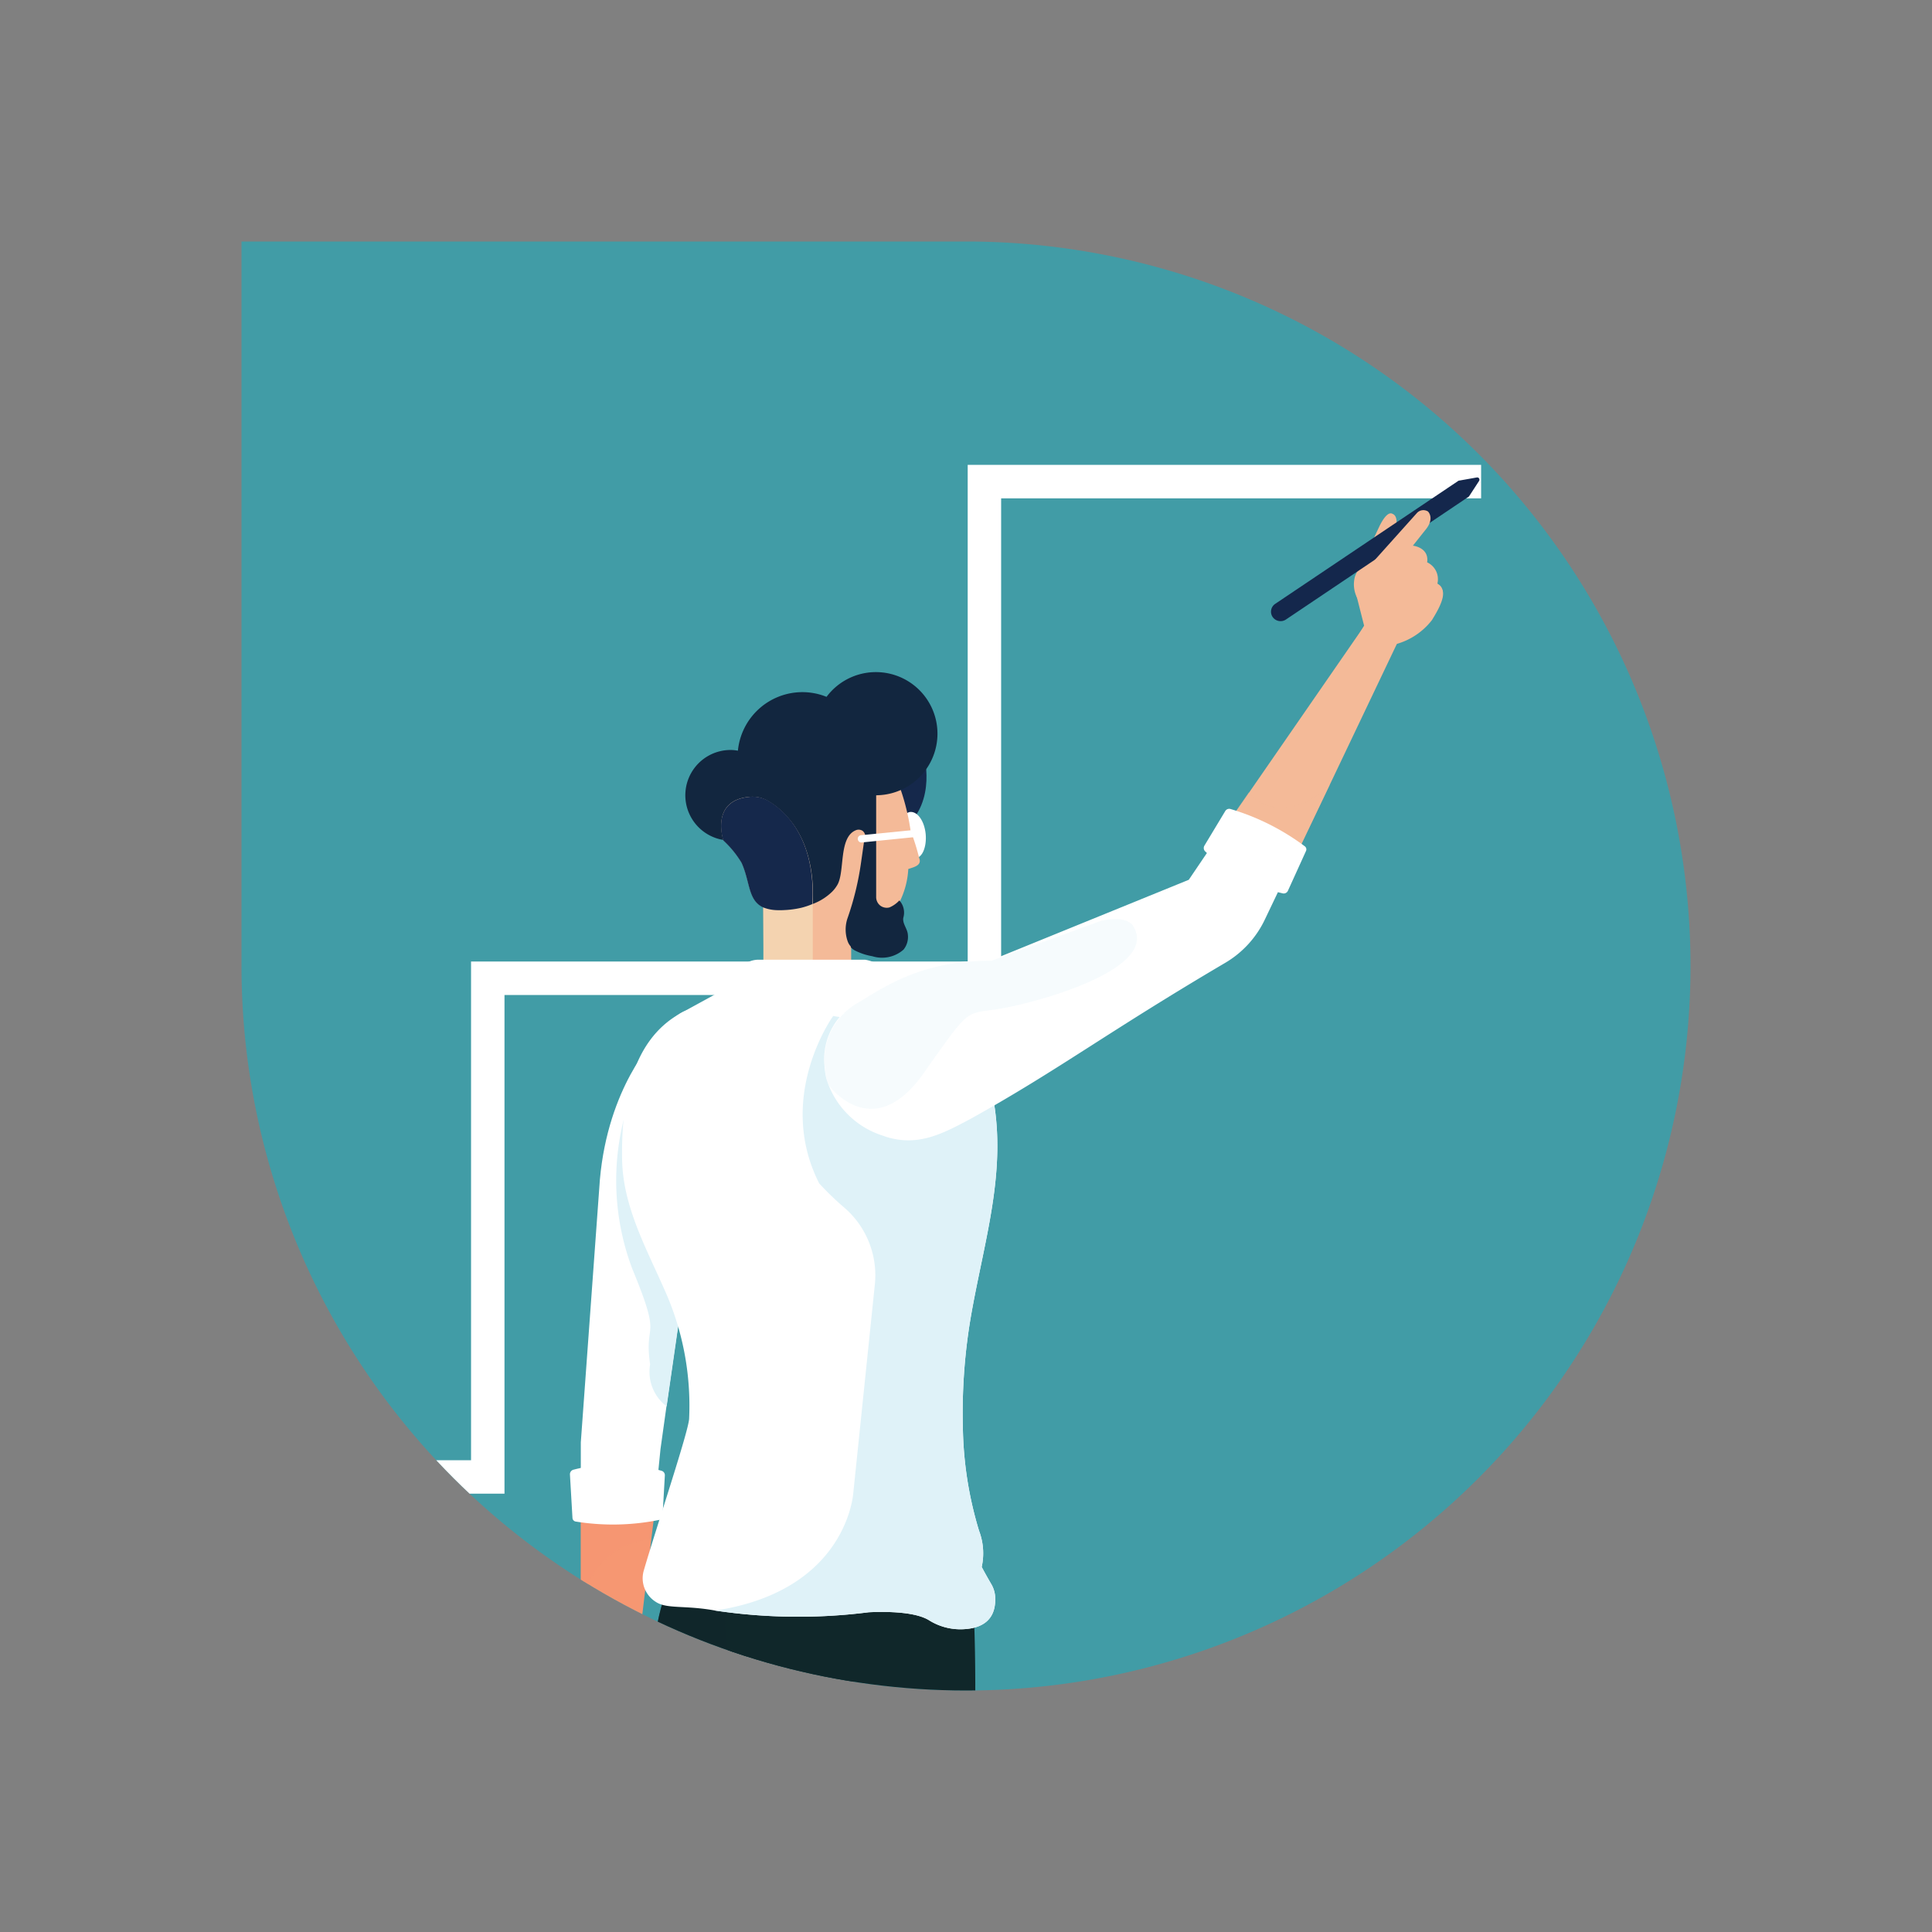 <svg id="cf1_paso_copia_2" data-name="cf1_paso copia 2" xmlns="http://www.w3.org/2000/svg" xmlns:xlink="http://www.w3.org/1999/xlink" width="160" height="160" viewBox="0 0 160 160">
  <rect x="0" y="0" width="160" height="160" fill="#808080" stroke="none"/>
  <defs>
    <clipPath id="clip-path">
      <path id="Trazado_101308" data-name="Trazado 101308" d="M80,20h0a60,60,0,0,1,60,60v60H80A60,60,0,0,1,20,80h0A60,60,0,0,1,80,20Z" transform="translate(160 160) rotate(180)" fill="none"/>
    </clipPath>
  </defs>
  <g id="Capa_2" data-name="Capa 2">
    <rect id="Rectángulo_5262" data-name="Rectángulo 5262" width="120" height="120" transform="translate(0 20)" fill="none"/>
    <path id="Trazado_101278" data-name="Trazado 101278" d="M80,20h0a60,60,0,0,1,60,60v60H80A60,60,0,0,1,20,80h0A60,60,0,0,1,80,20Z" transform="translate(160 160) rotate(180)" fill="#419ca6"/>
    <rect id="Rectángulo_5263" data-name="Rectángulo 5263" width="160" height="160" fill="none"/>
    <g id="Grupo_54107" data-name="Grupo 54107" clip-path="url(#clip-path)">
      <path id="Trazado_101279" data-name="Trazado 101279" d="M80.14,38.5V79.63H39.01v41.3H-2.29v41.35H-44.12v41.14H-85.25v41.3h-41.3v41.47h-41.48v41.08H-209.1v42.51h2.77V330.04h41.07V288.96h41.48V247.48h41.3V206.19h41.13V165.05H.48V123.7h41.3V82.4H82.91V41.27h39.75V38.5Z" fill="#fff"/>
      <g id="Grupo_54106" data-name="Grupo 54106">
        <path id="Trazado_101280" data-name="Trazado 101280" d="M55,150a2,2,0,0,0-.71-.86c-.36-.3-.78-.61-1.11-.86-.64-.51-1.4-.94-1.59-1.17l2.35-19.65.31-2.54.13-1.18H48.1v23.58a21.509,21.509,0,0,0-.6,3.56,13.15,13.15,0,0,0,.35,1.91c.14.65.22,1.51.54,1.75a.89.89,0,0,0,1.2-.25.87.87,0,0,0,1.2.61.77.77,0,0,0,.32-.43c.26.56.49.92.81.94a1.1,1.1,0,0,0,.95-.43.73.73,0,0,0,.59.38.85.85,0,0,0,.93-1,4.129,4.129,0,0,0-.11-.66c.23,0,.9.08,1-.9A15.09,15.09,0,0,0,55,150Z" fill="#f69772"/>
        <path id="Trazado_101281" data-name="Trazado 101281" d="M54.2,124.91l-.31,2.54c-1.64.17-4.78,1.1-5.79,5.5v-7.31Z" fill="#f69772" opacity="0.5"/>
        <path id="Trazado_101282" data-name="Trazado 101282" d="M115.11,45.5l.42-1.52c.38-1.28-.2-1.42-.2-1.42-.48-.31-1.08,1-1.08,1l-1.56,3.3a3.72,3.72,0,0,0-.47.86,2.45,2.45,0,0,0,.22,1.88C113.11,50.92,115.11,45.5,115.11,45.5Z" fill="#f4ba98"/>
        <path id="Trazado_101283" data-name="Trazado 101283" d="M121.65,41.12l.84-1.29a.2.2,0,0,0,0-.21.18.18,0,0,0-.18-.08l-1.52.27L105.62,50a.78.78,0,0,0-.23,1.09.8.8,0,0,0,1.1.22Z" fill="#14274c"/>
        <path id="Trazado_101284" data-name="Trazado 101284" d="M54.23,86.08S50.36,90,49.68,97.69L48.1,119.45v4.27h6.23L54.7,120l.49-3.5,1.35-9.36v-.19l.78-5.77S62,75.8,54.23,86.08Z" fill="#fff"/>
        <path id="Trazado_101285" data-name="Trazado 101285" d="M56.56,106.92v.19l-1.35,9.36A3.58,3.58,0,0,1,53.84,113c-.54-3.76,1.08-1.74-1.48-7.93a20.73,20.73,0,0,1-.67-12.49Z" fill="#dff2f8"/>
        <path id="Trazado_101286" data-name="Trazado 101286" d="M54.87,125.53a.38.38,0,0,1-.31.35,19.35,19.35,0,0,1-6.87.13.32.32,0,0,1-.28-.29l-.21-3.61a.39.39,0,0,1,.31-.4,13.76,13.76,0,0,1,7.26.09.38.38,0,0,1,.29.39Z" fill="#fff"/>
        <path id="Trazado_101287" data-name="Trazado 101287" d="M71,137.57l-8.2,46.62c-.2,1.11-.4,2.21-.62,3.3l-7.11,35.58-.8,4H47.72c.83-8.4,1.2-18.25,2.13-27a75.76,75.76,0,0,1,2.67-14.54c.14-.44.29-.88.46-1.29s.3-.81.47-1.2l2.29-37.81a17.94,17.94,0,0,1-.61-13.32,20.87,20.87,0,0,1,3.32-6.31l11.39,3.21Z" fill="#10272a"/>
        <path id="Trazado_101288" data-name="Trazado 101288" d="M66.43,145.77v2.94a9.37,9.37,0,0,0-8.92,8.13,237.218,237.218,0,0,0-2.28,25.32l3.58.16-2.06,1a5.94,5.94,0,0,0-2,1.19c-1.71,5.42-9.44,33.35.3,38.6l-.8,4H47.72c.83-8.4,1.2-18.25,2.13-27a75.759,75.759,0,0,1,2.67-14.54h0c.14-.43.29-.87.45-1.28s.3-.81.47-1.2l2.29-37.81a17.94,17.94,0,0,1-.61-13.32l5.38,1.15,1.69,4.86a1.3,1.3,0,0,0-.41,0Z" fill="#10272a" opacity="0.5"/>
        <g id="Grupo_54104" data-name="Grupo 54104">
          <path id="Trazado_101289" data-name="Trazado 101289" d="M76.49,62.45s1.15,3.85-1.59,6.14l-2-4Z" fill="#15284b"/>
          <path id="Trazado_101290" data-name="Trazado 101290" d="M76.66,69.06c.1,1.06-.28,2-.85,2s-1.12-.76-1.23-1.82.27-2,.85-2S76.55,68,76.66,69.06Z" fill="#fff"/>
          <g id="Grupo_54103" data-name="Grupo 54103">
            <path id="Trazado_101291" data-name="Trazado 101291" d="M76.12,71.05a18.5,18.5,0,0,0-.71-2.26,18.56,18.56,0,0,0-1.7-5.52,10.42,10.42,0,0,0-1.31-.81l-2.69,1.38-3.5,1.8-1.92,4.19-.11.25-1,2.31.07,8.23h7.24V78.35l.26-.12,2.69-1a1.07,1.07,0,0,0,1-1l.1-1.62a6.89,6.89,0,0,0,.68-2.64C75.67,71.81,76.38,71.68,76.12,71.05Z" fill="#f4ba98"/>
            <path id="Trazado_101292" data-name="Trazado 101292" d="M72.56,65.87v8.39a.9.9,0,0,0,.33.73.89.89,0,0,0,.77.16,2.4,2.4,0,0,0,.82-.58h0A1.49,1.49,0,0,1,74.81,76c-.09.47.32.89.37,1.36a1.68,1.68,0,0,1-.35,1.28,2.69,2.69,0,0,1-2.59.55,5,5,0,0,1-1.41-.46,1.29,1.29,0,0,1-.37-.28v-.06a1.33,1.33,0,0,1-.25-.41,2.92,2.92,0,0,1,0-2,23.91,23.91,0,0,0,1.09-4.49l.34-2.37a.58.58,0,0,0-.2-.31.59.59,0,0,0-.52-.07c-1.51.55-.92,3.49-1.59,4.57a2.71,2.71,0,0,1-.42.54,4.63,4.63,0,0,1-1.57,1,6,6,0,0,1-.93.31,6.919,6.919,0,0,1-1.41.19h-.73a3.59,3.59,0,0,1-1-.23c-1.28-.58-1.08-2.11-1.8-3.7a8.41,8.41,0,0,0-1.51-1.85,3.75,3.75,0,0,1,.54-7.46,3.08,3.08,0,0,1,.61.06,5.37,5.37,0,0,1,5.34-4.85,5.31,5.31,0,0,1,2,.39,5.1,5.1,0,1,1,4.17,8.15Z" fill="#12263f"/>
            <path id="Trazado_101293" data-name="Trazado 101293" d="M67.31,74.83v5.39H63.22V75.13c-1.28-.58-1.08-2.11-1.8-3.7a8.41,8.41,0,0,0-1.51-1.85S58.81,66.32,62,66a2.58,2.58,0,0,1,1.67.37,6.59,6.59,0,0,1,1.59,1.35C66.39,69,67.47,71.21,67.31,74.83Z" fill="#f4d3b0"/>
            <path id="Trazado_101294" data-name="Trazado 101294" d="M65.27,67.7a6.59,6.59,0,0,0-1.59-1.35A2.58,2.58,0,0,0,62,66c-3.2.34-2.1,3.6-2.1,3.6a8.41,8.41,0,0,1,1.51,1.85c.72,1.59.52,3.12,1.8,3.7a3.3,3.3,0,0,0,1,.22,5.879,5.879,0,0,0,.73,0,7.7,7.7,0,0,0,1.41-.19,6,6,0,0,0,.93-.31h0C67.47,71.21,66.39,69,65.27,67.7Z" fill="#15284b"/>
          </g>
          <path id="Trazado_101295" data-name="Trazado 101295" d="M76.13,68.69l-4.83.48a.31.31,0,0,0-.2.11.29.29,0,0,0-.06.22.3.3,0,0,0,.32.27l4.83-.49Z" fill="#fff"/>
        </g>
        <path id="Trazado_101296" data-name="Trazado 101296" d="M78.52,177.87c-1.37,14.54-3.16,30-4.74,45-.13,1.3-.27,2.61-.4,3.9H66.55a246.933,246.933,0,0,0,.3-26.75c-.13-5.58-.12-10.25.75-14.57.11-.58.24-1.14.39-1.69.06-.25.13-.49.2-.73l-1.25-15.44-.8-9.88-1-11.8a17.82,17.82,0,0,1-2.75-3.51,16.35,16.35,0,0,1-1.51-3.4,17,17,0,0,1-.34-9.33h19.9c.06.77.11,1.55.14,2.35C81.22,144.24,80.17,160.37,78.52,177.87Z" fill="#10272a"/>
        <path id="Trazado_101297" data-name="Trazado 101297" d="M73.78,222.89c-.13,1.3-.27,2.61-.4,3.9H66.55a246.933,246.933,0,0,0,.3-26.75c-.13-5.58-.12-10.25.75-14.57h0c.12-.57.24-1.14.38-1.69.06-.25.13-.49.2-.73l-1.25-15.44-.8-9.88-1-11.8a17.82,17.82,0,0,1-2.75-3.51,16.35,16.35,0,0,1-1.5-3.42c.58,1.26,2.93,5.54,7.29,5.79l2.8.08s-4.76,4.76-2.39,22.77l1.36,14.92H73.4a12.46,12.46,0,0,0-3.71,2.22C69.23,186.62,64.84,222.79,73.78,222.89Z" fill="#10272a" opacity="0.5"/>
        <path id="Trazado_101298" data-name="Trazado 101298" d="M60.78,81.29v.33c0,.76,13.32.51,13.21-.33h0a3.14,3.14,0,0,0-2.34-1.81H62.73a2.08,2.08,0,0,0-1.95,1.81Z" fill="#fff"/>
        <path id="Trazado_101299" data-name="Trazado 101299" d="M82.41,132.16c.15,2.1-1.21,2.68-2.55,2.76a4.89,4.89,0,0,1-2.91-.73c-1.08-.68-3.31-.75-5-.67a46.43,46.43,0,0,1-12.72-.14c-2.52-.46-4-.11-4.92-.72a2.3,2.3,0,0,1-1-2.58c1-3.45,3.72-11.56,3.76-12.59A23.36,23.36,0,0,0,55,106.74c-1.53-3.47-3.41-6.86-3.48-10.71-.07-4.25.56-9.79,4.89-12.14l4.5-2.46h.16c1.9-.82,4-.81,6.68-.87h.47a9.41,9.41,0,0,1,1.76,0C74.27,81,78.27,82.41,80.5,86a11,11,0,0,1,1.21,2.7c2.16,7.19-.16,13.54-1.35,20.59a47.241,47.241,0,0,0-.62,8.91,31,31,0,0,0,1.34,8.57,5.24,5.24,0,0,1,.22,3c.32.6.59,1.07.77,1.38A2.37,2.37,0,0,1,82.41,132.16Z" fill="#fff"/>
        <path id="Trazado_101300" data-name="Trazado 101300" d="M82.41,132.16c.15,2.1-1.21,2.68-2.55,2.76a4.89,4.89,0,0,1-2.91-.73c-1.08-.68-3.31-.75-5-.67a46.43,46.43,0,0,1-12.72-.14c11-1.67,11.44-9.78,11.44-9.78l1.79-17.31A7.4,7.4,0,0,0,69.91,100a23.558,23.558,0,0,1-2.07-2C64.19,90.79,69,84.14,69,84.14L80.5,86a11,11,0,0,1,1.21,2.7c2.16,7.19-.16,13.54-1.35,20.59a47.241,47.241,0,0,0-.62,8.91,31,31,0,0,0,1.34,8.57,5.24,5.24,0,0,1,.22,3c.32.6.59,1.07.77,1.38A2.37,2.37,0,0,1,82.41,132.16Z" fill="#dff2f8"/>
        <g id="Grupo_54105" data-name="Grupo 54105">
          <path id="Trazado_101301" data-name="Trazado 101301" d="M98.45,72.86,82.07,79.53c-5.84,0-8.94,2.22-11.2,3.57a5.39,5.39,0,0,0-2.59,5.17,6.51,6.51,0,0,0,.14,1h0a7.13,7.13,0,0,0,4.69,4.78l.32.11c2.64.81,4.68-.29,7-1.53,7.2-4,11.19-7.09,21-12.87a8.28,8.28,0,0,0,3.32-3.61l1.91-4-5.55-3.22Z" fill="#fff"/>
          <path id="Trazado_101302" data-name="Trazado 101302" d="M115.98,52.7l-5.83,12.24-2.88,6.04-.56,1.18-5.55-3.22.32-.47,1.94-2.8,9.94-14.38Z" fill="#f4ba98"/>
        </g>
        <path id="Trazado_101303" data-name="Trazado 101303" d="M91.19,76.26c2.31-.53,2.69.5,2.69.5,1.94,3.27-6.65,5.89-10.38,6.65s-2.77-.55-7,5.46-7.87,1-7.87,1c-.06-.17-.12-.36-.18-.56h0a6.51,6.51,0,0,1-.14-1,5.39,5.39,0,0,1,2.59-5.17c2.26-1.35,5.36-3.61,11.2-3.57Z" fill="#dff2f8" opacity="0.3"/>
        <path id="Trazado_101304" data-name="Trazado 101304" d="M110.15,64.94l-2.88,6-5.79-2.51,1.94-2.8C104.76,67.28,107.62,67.55,110.15,64.94Z" fill="#f4ba98" opacity="0.5"/>
        <path id="Trazado_101305" data-name="Trazado 101305" d="M101.47,67.17a.38.38,0,0,1,.44-.17,19.55,19.55,0,0,1,6.14,3.08.32.32,0,0,1,.11.39l-1.5,3.3a.38.38,0,0,1-.45.21,13.84,13.84,0,0,1-6.39-3.46.39.39,0,0,1-.08-.48Z" fill="#fff"/>
        <path id="Trazado_101306" data-name="Trazado 101306" d="M119.47,48.89a6.622,6.622,0,0,0-.43-.56,1.54,1.54,0,0,0-.85-1.76c.18-1.24-1.18-1.38-1.18-1.38l1-1.26c.86-1,.25-1.57.25-1.57a.72.72,0,0,0-.93.14l-4.59,5.12a1.78,1.78,0,0,0-.46,1.2,2.209,2.209,0,0,0,0,.28l.69,2.72-1.4,2.36,2.48,1.44,1.54-2.27a5.65,5.65,0,0,0,3-2C118.94,50.77,119.69,49.58,119.47,48.89Z" fill="#f4ba98"/>
        <path id="Trazado_101307" data-name="Trazado 101307" d="M119,48.33s.82.24.34,1.44Z" fill="#f4ba98"/>
      </g>
    </g>
  </g>
</svg>
